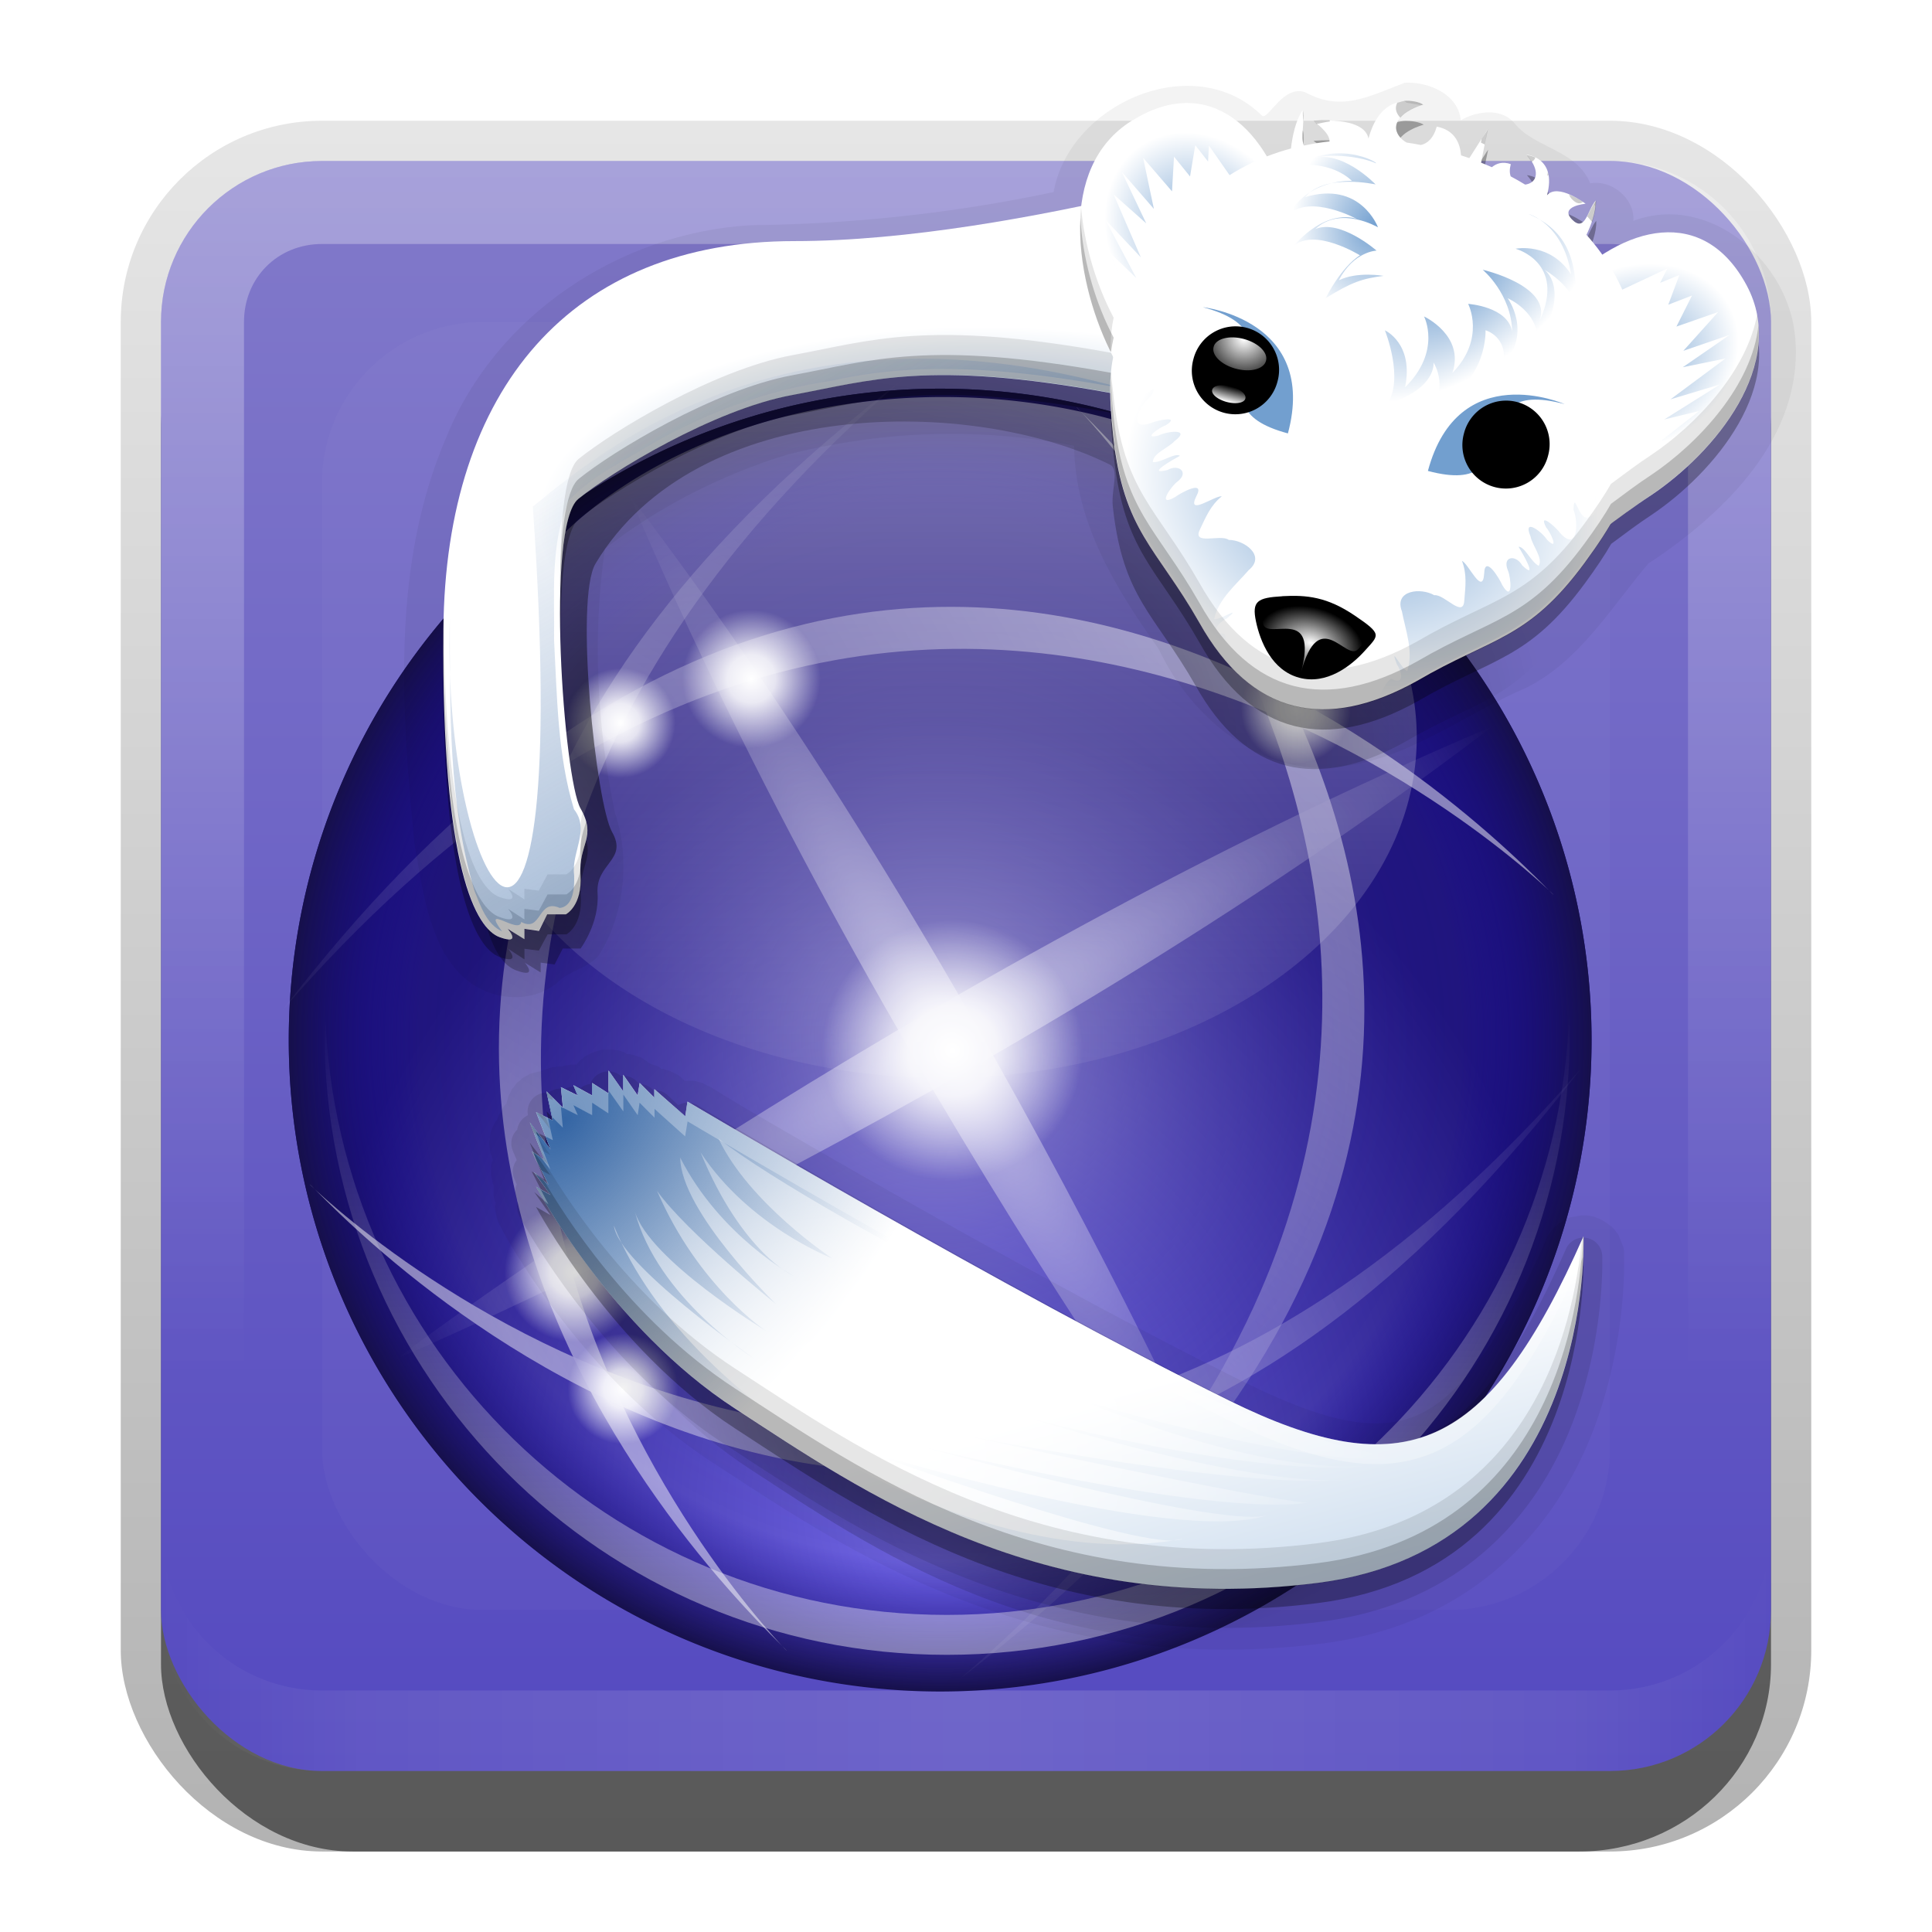 <?xml version="1.0" encoding="UTF-8"?>
<!-- Created with Inkscape (http://www.inkscape.org/) -->
<svg id="svg2" width="24" height="24" version="1.1" xmlns="http://www.w3.org/2000/svg" xmlns:cc="http://creativecommons.org/ns#" xmlns:dc="http://purl.org/dc/elements/1.1/" xmlns:rdf="http://www.w3.org/1999/02/22-rdf-syntax-ns#" xmlns:xlink="http://www.w3.org/1999/xlink">
 <defs id="defs4">
  <linearGradient id="linearGradient3335" x1="11.375" x2="11.375" y1="22" y2="-9.817" gradientUnits="userSpaceOnUse">
   <stop id="stop3330" offset="0"/>
   <stop id="stop3333" stop-opacity="0" offset="1"/>
  </linearGradient>
  <linearGradient id="linearGradient3181" x1="-3.061" x2="-3.061" y1="27.258" y2="7.254" gradientTransform="translate(12.119 -7.258)" gradientUnits="userSpaceOnUse">
   <stop id="stop3702" stop-color="#5449c0" offset="0"/>
   <stop id="stop3704" stop-color="#827aca" offset="1"/>
  </linearGradient>
  <filter id="filter3194" x="-.18" y="-.18" width="1.36" height="1.36" color-interpolation-filters="sRGB">
   <feGaussianBlur id="feGaussianBlur3196" stdDeviation="1.2"/>
  </filter>
  <clipPath id="clipPath2849">
   <rect id="rect2851" x="1" y="1" width="20" height="20" rx="2" ry="2" fill="#fff" fill-rule="evenodd"/>
  </clipPath>
  <linearGradient id="linearGradient12684">
   <stop id="stop12686" stop-color="#fff" offset="0"/>
   <stop id="stop12692" stop-color="#fff" stop-opacity=".845" offset=".35"/>
   <stop id="stop12688" stop-color="#fff" stop-opacity="0" offset="1"/>
  </linearGradient>
  <linearGradient id="linearGradient2762">
   <stop id="stop2764" stop-opacity=".706" offset="0"/>
   <stop id="stop4540" stop-opacity=".353" offset=".4"/>
   <stop id="stop2766" stop-opacity="0" offset="1"/>
  </linearGradient>
  <linearGradient id="linearGradient5537">
   <stop id="stop5539" stop-color="#73a0d0" offset="0"/>
   <stop id="stop5541" stop-color="#fff" offset="1"/>
  </linearGradient>
  <linearGradient id="linearGradient10381">
   <stop id="stop10383" stop-color="#3465a4" offset="0"/>
   <stop id="stop10385" stop-color="#3465a4" stop-opacity="0" offset="1"/>
  </linearGradient>
  <linearGradient id="linearGradient9111">
   <stop id="stop9113" stop-color="#fff" offset="0"/>
   <stop id="stop9115" stop-color="#fff" stop-opacity="0" offset="1"/>
  </linearGradient>
  <radialGradient id="radialGradient5038" cx="156.5" cy="148.5" r="19.5" gradientUnits="userSpaceOnUse" xlink:href="#linearGradient12684"/>
  <radialGradient id="radialGradient4875" cx="142.7" cy="188.13" r="76.514" gradientTransform="matrix(.268 0 0 .172 14.873 33.905)" gradientUnits="userSpaceOnUse" xlink:href="#linearGradient2762"/>
  <linearGradient id="linearGradient4872" x1="508.03" x2="452" y1="546.04" y2="336.95" gradientTransform="matrix(.156 0 0 .156 8.134 7.685)" gradientUnits="userSpaceOnUse" xlink:href="#linearGradient5537"/>
  <radialGradient id="radialGradient4869" cx="129.83" cy="205.85" r="169.41" gradientTransform="matrix(.076 .063 -.105 .127 40.084 18.248)" gradientUnits="userSpaceOnUse" xlink:href="#linearGradient10381"/>
  <radialGradient id="radialGradient4866" cx="235.33" cy="388.71" r="126.07" gradientTransform="matrix(.216 0 0 .19 -8.134 -4.483)" gradientUnits="userSpaceOnUse">
   <stop id="stop3787" stop-color="#fff" offset="0"/>
   <stop id="stop3789" stop-color="#fff" stop-opacity="0" offset="1"/>
  </radialGradient>
  <radialGradient id="radialGradient5179" cx="110.93" cy="222.16" r="183.91" gradientTransform="matrix(1.217 0 0 1 -24.09 0)" gradientUnits="userSpaceOnUse">
   <stop id="stop5175" stop-color="#7469ea" offset="0"/>
   <stop id="stop5177" stop-color="#20157e" offset="1"/>
  </radialGradient>
  <radialGradient id="radialGradient5171" cx="244.72" cy="222.16" r="183.91" gradientUnits="userSpaceOnUse">
   <stop id="stop6350" stop-color="#fff" stop-opacity=".442" offset="0"/>
   <stop id="stop6356" stop-color="#13059a" stop-opacity="0" offset=".8"/>
   <stop id="stop6352" stop-color="#16104b" offset="1"/>
  </radialGradient>
  <linearGradient id="linearGradient5050" x1="98" x2="420" y1="240.92" y2="240.92" gradientTransform="matrix(.543 -.941 .941 .543 -156.67 314.83)" gradientUnits="userSpaceOnUse" xlink:href="#linearGradient9111"/>
  <linearGradient id="linearGradient5052" x1="98" x2="420" y1="240.92" y2="240.92" gradientTransform="matrix(-.941 .543 .543 .941 334.23 -173.07)" gradientUnits="userSpaceOnUse" xlink:href="#linearGradient9111"/>
  <linearGradient id="linearGradient5054" x1="98" x2="420" y1="240.92" y2="240.92" gradientTransform="matrix(.941 -.543 -.543 -.941 150.77 625.27)" gradientUnits="userSpaceOnUse" xlink:href="#linearGradient9111"/>
  <linearGradient id="linearGradient5056" x1="98" x2="420" y1="240.92" y2="240.92" gradientTransform="matrix(-.543 .941 -.941 -.543 641.67 131.38)" gradientUnits="userSpaceOnUse" xlink:href="#linearGradient9111"/>
  <radialGradient id="radialGradient5058" cx="246.35" cy="226.88" r="154.36" gradientTransform="matrix(1 -.577 .124 .215 -28.136 320.38)" gradientUnits="userSpaceOnUse" xlink:href="#linearGradient9111"/>
  <radialGradient id="radialGradient5060" cx="246.35" cy="226.88" r="154.36" gradientTransform="matrix(-.577 -1 .215 -.124 339.85 501.37)" gradientUnits="userSpaceOnUse" xlink:href="#linearGradient9111"/>
  <linearGradient id="linearGradient5189" x1="60.812" x2="485.96" y1="222.16" y2="222.16" gradientUnits="userSpaceOnUse" xlink:href="#linearGradient9111"/>
  <linearGradient id="linearGradient4325" x1="185.18" x2="185.18" y1="178.87" y2="162.24" gradientUnits="userSpaceOnUse" xlink:href="#linearGradient9111"/>
  <radialGradient id="radialGradient4327" cx="185.18" cy="162.24" r="8.312" gradientTransform="matrix(1.766 0 0 3.005 -141.84 -325.26)" gradientUnits="userSpaceOnUse" xlink:href="#linearGradient9111"/>
  <radialGradient id="radialGradient4343" cx="211.68" cy="126.36" r="14.333" gradientTransform="matrix(.071 -.002 .002 .088 1.786 -7.88)" gradientUnits="userSpaceOnUse" xlink:href="#linearGradient5537"/>
  <radialGradient id="radialGradient4347" cx="231.54" cy="137.96" r="22.608" gradientTransform="matrix(.03 .039 -.071 .054 20.964 -12.994)" gradientUnits="userSpaceOnUse" xlink:href="#linearGradient5537"/>
  <radialGradient id="radialGradient4350" cx="221.52" cy="231.32" r="13.714" gradientTransform="matrix(.047 .013 -.008 .031 7.723 -2.064)" gradientUnits="userSpaceOnUse">
   <stop id="stop7359" stop-color="#fff" offset="0"/>
   <stop id="stop7361" stop-color="#fff" stop-opacity="0" offset="1"/>
  </radialGradient>
  <radialGradient id="radialGradient4354" cx="221.8" cy="186.6" r="66.984" gradientTransform="matrix(-.009 .035 -.043 -.012 26.93 .642)" gradientUnits="userSpaceOnUse" xlink:href="#linearGradient5537"/>
  <radialGradient id="radialGradient4370" cx="167.69" cy="141.67" r="21.773" gradientTransform="matrix(-.047 -.027 -.039 .047 33.676 2.323)" gradientUnits="userSpaceOnUse" xlink:href="#linearGradient5537"/>
  <radialGradient id="radialGradient4373" cx="167.69" cy="141.67" r="21.773" gradientTransform="matrix(.055 -1.756e-8 .01 .06 4.299 -5.549)" gradientUnits="userSpaceOnUse" xlink:href="#linearGradient5537"/>
  <linearGradient id="linearGradient4376" x1="339.83" x2="183.82" y1="306.92" y2="36.701" gradientTransform="matrix(.039 0 0 .039 1.998 2.789)" gradientUnits="userSpaceOnUse" xlink:href="#linearGradient10381"/>
  <radialGradient id="radialGradient4381" cx="262.1" cy="89.625" r="142.27" gradientTransform="matrix(.039 0 0 .017 1.998 4.954)" gradientUnits="userSpaceOnUse" xlink:href="#linearGradient5537"/>
  <radialGradient id="radialGradient4384" cx="104.98" cy="98.51" r="94.905" gradientTransform="matrix(.1 0 0 .065 -.741 2.797)" gradientUnits="userSpaceOnUse" xlink:href="#linearGradient2762"/>
  <linearGradient id="linearGradient4440" x1="53" x2="53" y1="79" y2="47" gradientTransform="matrix(.248 0 0 .248 -.192 -1.12)" gradientUnits="userSpaceOnUse" xlink:href="#linearGradient9111"/>
  <linearGradient id="linearGradient3845" x1="11" x2="21" y1="19.5" y2="19.5" gradientTransform="translate(1,-1)" gradientUnits="userSpaceOnUse" spreadMethod="reflect">
   <stop id="stop3833" stop-color="#fff" offset="0"/>
   <stop id="stop3821" stop-color="#fff" stop-opacity=".498" offset=".75"/>
   <stop id="stop3835" stop-color="#fff" stop-opacity="0" offset="1"/>
  </linearGradient>
  <linearGradient id="linearGradient3915" x1="10" x2="10" y1="1" y2="16" gradientTransform="translate(1,-1)" gradientUnits="userSpaceOnUse">
   <stop id="stop3825" stop-color="#fff" offset="0"/>
   <stop id="stop3829" stop-color="#fff" stop-opacity="0" offset="1"/>
  </linearGradient>
 </defs>
 <g id="layer1" transform="translate(0,2)">
  <g id="g3337" transform="translate(1,-1)">
   <rect id="rect3371" x=".5" y=".5" width="21" height="21.5" rx="2.5" ry="2.5" fill="url(#linearGradient3335)" opacity=".3"/>
   <rect id="rect2553" x="1" y="2" width="20" height="20" rx="2.381" ry="2.326" opacity=".5"/>
  </g>
  <rect id="rect3173" x="2" width="20" height="20" rx="2" ry="2" fill="url(#linearGradient3181)" fill-rule="evenodd"/>
  <path id="rect3050" d="m4 0c-1.108 0-2 0.892-2 2v16c0 1.108 0.892 2 2 2h16c1.108 0 2-0.892 2-2v-16c0-1.108-0.892-2-2-2h-16zm0 1.031h16c0.55 0 0.969 0.419 0.969 0.969v16c0 0.55-0.419 0.969-0.969 0.969h-16c-0.55 0-0.969-0.419-0.969-0.969v-16c0-0.55 0.419-0.969 0.969-0.969z" fill="url(#linearGradient3915)" fill-rule="evenodd" opacity=".3"/>
  <path id="path3235" d="m4 20c-1.108 0-2-0.892-2-2v-1c0 1.108 0.892 2 2 2h16c1.108 0 2-0.892 2-2v1c0 1.108-0.892 2-2 2h-16z" fill="url(#linearGradient3845)" fill-rule="evenodd" opacity=".15"/>
 </g>
 <g id="layer2" transform="translate(0,2)">
  <rect id="rect2410" transform="translate(1,-1)" x="3" y="3" width="16" height="16" rx="2" ry="2" clip-path="url(#clipPath2849)" fill="#fff" filter="url(#filter3194)" opacity=".15"/>
 </g>
 <g id="layer3" transform="translate(0,2)">
  <path id="path1872" transform="matrix(0 -.044 .044 0 1.904 21.688)" d="m428.63 222.16a183.91 183.91 0 1 1-367.82 0 183.91 183.91 0 1 1 367.82 0z" fill="url(#radialGradient5179)"/>
  <path id="path5461" transform="matrix(0 -.044 .044 0 1.904 21.688)" d="m428.63 222.16a183.91 183.91 0 1 1-367.82 0 183.91 183.91 0 1 1 367.82 0z" fill="url(#radialGradient5171)"/>
  <g id="g11789" transform="matrix(.044 0 0 .044 .903 .965)" fill-rule="evenodd" opacity=".5">
   <path id="path8152" d="m201.58 398.67s-175.99-177.97 32.579-358.78c-235.8 180.15-32.036 357.84-32.579 358.78z" fill="url(#linearGradient5050)"/>
   <path id="path9971" d="m418.06 185.19s-177.97-175.99-358.78 32.58c180.15-235.8 357.84-32.036 358.78-32.58z" fill="url(#linearGradient5052)"/>
   <path id="path9981" d="m66.938 267.02s177.97 175.99 358.78-32.58c-180.15 235.8-357.84 32.036-358.78 32.58z" fill="url(#linearGradient5054)"/>
   <path id="path9983" d="m283.42 47.542s175.99 177.97-32.579 358.78c235.8-180.15 32.036-357.84 32.579-358.78z" fill="url(#linearGradient5056)"/>
   <path id="path9993" d="m92 316s170.42-72.468 308.71-178.23c-161.71 68.234-309.71 178.23-308.71 178.23z" fill="url(#radialGradient5058)"/>
   <path id="path10888" d="m335.47 381.24s-72.468-170.42-178.23-308.71c68.234 161.71 178.23 309.71 178.23 308.71z" fill="url(#radialGradient5060)"/>
  </g>
  <path id="path12694" transform="matrix(.083 0 0 .083 -1.158 -1.275)" d="m176 148.5a19.5 19.5 0 1 1-39 0 19.5 19.5 0 1 1 39 0z" fill="url(#radialGradient5038)"/>
  <path id="path5181" transform="matrix(0 .023 .032 0 4.605 1.533)" d="m428.63 222.16a183.91 183.91 0 1 1-367.82 0 183.91 183.91 0 1 1 367.82 0z" fill="url(#linearGradient5189)" opacity=".4"/>
  <path id="path5191" d="m4.039 10.578c-0.003 0.083-0.008 0.165-0.008 0.248 0 4.271 3.46 7.731 7.731 7.731 4.271 0 7.739-3.46 7.739-7.731 0-0.084-0.005-0.165-0.008-0.248-0.132 4.156-3.544 7.483-7.731 7.483-4.188 0-7.591-3.327-7.723-7.483z" fill="url(#linearGradient4440)" opacity=".4"/>
 </g>
 <g id="layer4">
  <g id="g5367" transform="matrix(.248 0 0 .248 -.022 .88)">
   <path id="path12734" transform="matrix(.179 0 0 .179 30.496 40.2)" d="m176 148.5a19.5 19.5 0 1 1-39 0 19.5 19.5 0 1 1 39 0z" fill="url(#radialGradient5038)"/>
   <path id="path12738" transform="matrix(.179 0 0 .179 .832 33.589)" d="m176 148.5a19.5 19.5 0 1 1-39 0 19.5 19.5 0 1 1 39 0z" fill="url(#radialGradient5038)"/>
   <path id="path12742" transform="matrix(.142 0 0 .142 41.951 44.214)" d="m176 148.5a19.5 19.5 0 1 1-39 0 19.5 19.5 0 1 1 39 0z" fill="url(#radialGradient5038)"/>
   <path id="path12750" transform="matrix(.142 0 0 .142 9.07 44.929)" d="m176 148.5a19.5 19.5 0 1 1-39 0 19.5 19.5 0 1 1 39 0z" fill="url(#radialGradient5038)"/>
   <path id="path12758" transform="matrix(.087 0 0 .087 11.242 49.699)" d="m176 148.5a19.5 19.5 0 1 1-39 0 19.5 19.5 0 1 1 39 0z" fill="url(#radialGradient5038)"/>
   <path id="path12746" transform="matrix(.087 0 0 .087 46.445 57.919)" d="m176 148.5a19.5 19.5 0 1 1-39 0 19.5 19.5 0 1 1 39 0z" fill="url(#radialGradient5038)"/>
   <path id="path5220" d="m30.281 49.031c-0.035 0.005-0.128 0.032-0.125 0.031 0.003-6.56e-4 -0.128 0.032-0.125 0.031 0.003-8.92e-4 -0.128 0.032-0.125 0.031 0.003-0.001-0.159 0.064-0.156 0.062 0.003-0.001-0.128 0.064-0.125 0.062 0.003-0.002-0.128 0.064-0.125 0.062 3e-3 -0.002-0.128 0.064-0.125 0.062 0.003-2e-3 -0.096 0.096-0.094 0.094 0.003-0.002-0.128 0.096-0.125 0.094 0.003-0.002-0.096 0.096-0.094 0.094 0.002-0.003-0.096 0.128-0.094 0.125-0.031-0.002-0.096-5.3e-5 -0.094 0 0.003 7.1e-5 -0.096 7.1e-5 -0.094 0 0.003-7.1e-5 -0.128 2.14e-4 -0.125 0 0.003-2.14e-4 -0.096 0.032-0.094 0.031 0.003-3.55e-4 -0.096 4.96e-4 -0.094 0 0.003-4.96e-4 -0.128 0.032-0.125 0.031 0.003-6.35e-4 -0.096 0.032-0.094 0.031-0.011-6.97e-4 -0.032-2.6e-5 -0.031 0 0.003 1.04e-4 -0.097 4.7e-5 -0.094 0 0.003-4.7e-5 -0.128 1.97e-4 -0.125 0 0.003-1.97e-4 -0.096 0.032-0.094 0.031 0.003-3.46e-4 -0.128 4.95e-4 -0.125 0 0.003-4.95e-4 -0.096 0.032-0.094 0.031 0.003-6.42e-4 -0.128 0.032-0.125 0.031 0.003-7.87e-4 -0.096 0.032-0.094 0.031 0.003-9.3e-4 -0.128 0.032-0.125 0.031 0.003-0.001-0.096 0.064-0.094 0.062-0.03 3e-3 -0.064 1.88e-4 -0.062 0 0.001-1.5e-4 -0.008 0.028-0.031 0.031-0.035 0.005-0.064 3.27e-4 -0.062 0 0.003-5.45e-4 -0.128 0.032-0.125 0.031 0.003-7.12e-4 -0.128 0.032-0.125 0.031 0.003-8.78e-4 -0.097 0.032-0.094 0.031 0.003-1e-3 -0.128 0.032-0.125 0.031 0.003-0.001-0.096 0.064-0.094 0.062 0.003-0.001-0.128 0.064-0.125 0.062 0.003-0.002-0.096 0.064-0.094 0.062 0.002-0.002-0.096 0.064-0.094 0.062 0.002-0.002-0.096 0.096-0.094 0.094 0.002-0.002-0.096 0.065-0.094 0.062 0.002-2e-3 -0.096 0.096-0.094 0.094 2e-3 -0.002-0.064 0.096-0.062 0.094 0.002-0.002-0.064 0.096-0.062 0.094 0.002-0.002-0.095 0.096-0.094 0.094 0.002-0.003-0.033 0.096-0.031 0.094 0.001-0.003-0.064 0.128-0.062 0.125 0.001-0.003-0.064 0.096-0.062 0.094 0.001-0.003-0.032 0.128-0.031 0.125 9.61e-4 -0.003-0.032 0.097-0.031 0.094 7.97e-4 -0.003-0.032 0.128-0.031 0.125 2.97e-4 -0.001 0.005 0.034 0 0.062-6.68e-4 0.004-0.031-0.004-0.031 0-0.023 0.025-0.064 0.064-0.062 0.062 2e-3 -0.002-0.064 0.096-0.062 0.094 0.002-0.002-0.064 0.127-0.062 0.125 0.002-0.003-0.064 0.096-0.062 0.094 0.002-0.003-0.064 0.096-0.062 0.094 0.001-0.003-0.064 0.128-0.062 0.125 0.001-0.003-0.032 0.097-0.031 0.094 0.001-0.003-0.063 0.128-0.062 0.125 0.002-3e-3 -0.096 0.128-0.094 0.125 0.002-0.003-0.064 0.128-0.062 0.125 0.002-0.003-0.064 0.128-0.062 0.125 0.001-0.003-0.064 0.16-0.062 0.156 0.001-0.003-0.032 0.129-0.031 0.125 8.76e-4 -0.004-0.032 0.16-0.031 0.156 6.23e-4 -0.004-3.66e-4 0.16 0 0.156 3.66e-4 -0.004-0.031 0.129-0.031 0.125 1.07e-4 -0.004 1.52e-4 0.16 0 0.156-1.52e-4 -0.004 0.032 0.16 0.031 0.156-4.11e-4 -0.004 6.67e-4 0.129 0 0.125-6.67e-4 -0.004 0.032 0.16 0.031 0.156-9.2e-4 -0.004 0.064 0.128 0.062 0.125a1.1 1.1 0 0 0 0 0.062l0.062 0.125c-0.01 0.035-0.063 0.096-0.062 0.094 8.1e-4 -0.003-0.032 0.16-0.031 0.156 5.7e-4 -0.004-3.28e-4 0.128 0 0.125 3.28e-4 -0.004-8.3e-5 0.16 0 0.156 8.3e-5 -0.004 1.61e-4 0.129 0 0.125-1.61e-4 -0.004 4.05e-4 0.16 0 0.156-4.05e-4 -0.004 0.032 0.128 0.031 0.125-6.47e-4 -0.003 0.032 0.16 0.031 0.156-8.86e-4 -0.003 0.032 0.128 0.031 0.125-2.7e-4 -8.03e-4 0.027 0.019 0.031 0.031 0.006 0.017-0.009 0.04 0 0.062-0.004 0.03-1.44e-4 0.064 0 0.062 2.88e-4 -0.003-1.21e-4 0.128 0 0.125 1.21e-4 -0.003 4.7e-5 0.128 0 0.125-4.7e-5 -0.003 2.15e-4 0.097 0 0.094s3.82e-4 0.128 0 0.125c-3.82e-4 -0.003 0.032 0.128 0.031 0.125-5.48e-4 -0.003 0.032 0.128 0.031 0.125-2.85e-4 -0.001 0.025 0.009 0.031 0.031 0.009 0.034 5.24e-4 0.064 0 0.062-0.004 0.06-0.031 0.128-0.031 0.125 5.3e-5 -0.005 0.032 0.224 0.031 0.219-4.25e-4 -0.005 0.032 0.192 0.031 0.188-8.99e-4 -0.005 0.033 0.192 0.031 0.188-0.001-0.005 0.064 0.192 0.062 0.188-0.002-0.005 0.096 0.192 0.094 0.188 0 0 3.831 7.439 10.656 11.875 6.157 4.002 15.907 10.922 30.562 9.062 7.722-0.98 11.766-6.042 13.531-10.625 1.759-4.568 1.562-8.844 1.562-8.844a1.1 1.1 0 0 0 0-0.031c2.05e-4 0.004-5.54e-4 -0.16 0-0.156 5.54e-4 0.004-0.032-0.192-0.031-0.188 8.99e-4 0.004-0.064-0.16-0.062-0.156 0.001 4e-3 -0.064-0.16-0.062-0.156 0.002 0.004-0.064-0.16-0.062-0.156 0.002 0.004-0.065-0.16-0.062-0.156 0.002 0.004-0.096-0.128-0.094-0.125 0.003 0.003-0.128-0.159-0.125-0.156 0.003 0.003-0.128-0.128-0.125-0.125 3e-3 0.003-0.128-0.096-0.125-0.094 0.003 0.003-0.128-0.096-0.125-0.094 0.004 0.002-0.16-0.096-0.156-0.094 0.004 0.002-0.16-0.096-0.156-0.094 0.004 0.002-0.16-0.064-0.156-0.062 0.004 0.002-0.16-0.064-0.156-0.062 4e-3 0.001-0.16-0.032-0.156-0.031 0.004 7.82e-4 -0.192-0.032-0.188-0.031 0.004 4.36e-4 -0.16-8.7e-5 -0.156 0 0.004 8.7e-5 -0.16 2.63e-4 -0.156 0 0.004-2.63e-4 -0.192 0.032-0.188 0.031 0.004-6.11e-4 -0.16 0.032-0.156 0.031 0.004-9.55e-4 -0.191 0.033-0.188 0.031 4e-3 -0.001-0.16 0.064-0.156 0.062 0.004-0.002-0.16 0.064-0.156 0.062 0.004-0.002-0.129 0.096-0.125 0.094 0.004-0.002-0.16 0.096-0.156 0.094 0.003-0.003-0.128 0.128-0.125 0.125 0.003-0.003-0.128 0.097-0.125 0.094 0.003-0.003-0.128 0.16-0.125 0.156 0.003-0.003-0.096 0.128-0.094 0.125 0.002-0.004-0.096 0.16-0.094 0.156 2e-3 -0.004-0.064 0.16-0.062 0.156-2.314 5.233-4.443 7.874-6.375 8.75-1.95 0.884-4.437 0.501-8.625-1.562-5.476-2.699-12.25-6.421-17.625-9.469-2.683-1.521-5.01-2.867-6.688-3.844-1.662-0.968-2.594-1.562-2.594-1.562a1.1 1.1 0 0 0-0.031 0c0.003 0.002-0.128-0.064-0.125-0.062 3e-3 0.002-0.128-0.064-0.125-0.062 0.003 0.001-0.128-0.064-0.125-0.062 0.003 0.001-0.128-0.032-0.125-0.031 0.003 8.92e-4 -0.128-0.032-0.125-0.031 0.003 6.73e-4 -0.16-0.032-0.156-0.031 0.003 4.5e-4 -0.128-2.26e-4 -0.125 0 0.003 2.26e-4 -0.128 0-0.125 0 0.003 0-0.16 2.26e-4 -0.156 0h-0.031l-0.125-0.125a1.1 1.1 0 0 0-0.031-0.031c0.004 0.003-0.16-0.128-0.156-0.125 4e-3 0.003-0.192-0.096-0.188-0.094 0.004 0.002-0.192-0.096-0.188-0.094 0.004 0.002-0.192-0.064-0.188-0.062 0.005 0.002-0.192-0.064-0.188-0.062 0.002 3.33e-4 -0.034 0.005-0.062 0-0.014-0.002-0.015 0.003-0.031 0-0.031-0.018-0.16-0.127-0.156-0.125 0.004 0.002-0.192-0.064-0.188-0.062 0.005 0.002-0.192-0.064-0.188-0.062 0.002 5.03e-4 -0.03-0.023-0.062-0.031 0.003 0.002-0.128-0.096-0.125-0.094 0.003 2e-3 -0.097-0.064-0.094-0.062 0.003 0.002-0.128-0.095-0.125-0.094 0.003 0.002-0.128-0.064-0.125-0.062 0.003 0.001-0.128-0.032-0.125-0.031 0.003 0.001-0.16-0.063-0.156-0.062 0.003 9.7e-4 -0.128-0.032-0.125-0.031 0.003 7.39e-4 -0.16-0.032-0.156-0.031 0.002 2.52e-4 -0.027 4e-3 -0.062 0 0.001 7.62e-4 -0.034 0.014-0.062 0-0.019-0.01-0.032-0.032-0.031-0.031 0.002 0.001-0.096-0.064-0.094-0.062 0.003 1e-3 -0.096-0.032-0.094-0.031 0.003 8.82e-4 -0.096-0.032-0.094-0.031 0.003 7.47e-4 -0.128-0.032-0.125-0.031 0.003 6.11e-4 -0.096-4.72e-4 -0.094 0 0.003 4.72e-4 -0.128-0.032-0.125-0.031 0.003 3.32e-4 -0.096-1.91e-4 -0.094 0 0.003 1.91e-4 -0.128-5e-5 -0.125 0 0.003 5e-5 -0.096 9.2e-5 -0.094 0 0.003-9.2e-5 -0.096 2.33e-4 -0.094 0 2e-3 -1.75e-4 -0.063-0.004-0.094 0-0.01 0.001-0.032 9.3e-5 -0.031 0z" fill-rule="evenodd" opacity=".05"/>
   <path id="path5215" d="m30.438 50.125a0.949 0.949 0 0 0-0.781 0.625 0.949 0.949 0 0 0-0.469 0.188 0.949 0.949 0 0 0-0.031 0 0.949 0.949 0 0 0-0.781 0.062 0.949 0.949 0 0 0-0.031 0 0.949 0.949 0 0 0-0.781 0.188 0.949 0.949 0 0 0-1.031 1.125 0.949 0.949 0 0 0-0.531 0.688 0.949 0.949 0 0 0 0 0.031 0.949 0.949 0 0 0-0.25 1l0.219 0.531a0.949 0.949 0 0 0-0.094 1l0.094 0.219a0.949 0.949 0 0 0 0.062 0.844 0.949 0.949 0 0 0 0.062 0.719s3.772 7.206 10.281 11.438c6.198 4.029 15.584 10.715 29.844 8.906 7.309-0.927 10.958-5.608 12.625-9.938s1.5-8.406 1.5-8.406a0.949 0.949 0 0 0-1.812-0.344c-2.356 5.326-4.527 8.234-6.906 9.312s-5.293 0.557-9.594-1.562c-5.514-2.717-12.272-6.448-17.656-9.5-2.69-1.525-5.042-2.899-6.719-3.875-1.671-0.973-2.625-1.562-2.625-1.562a0.949 0.949 0 0 0-0.969 0l-0.562-0.531a0.949 0.949 0 0 0-0.688-0.219l-0.031-0.031a0.949 0.949 0 0 0-0.688-0.281 0.949 0.949 0 0 0-0.906-0.406 0.949 0.949 0 0 0-0.75-0.219z" fill-rule="evenodd" opacity=".1"/>
   <path id="path5204" d="m30.562 51.062v1.156l-0.812-0.531v0.625l-0.938-0.5 0.219 0.5-0.844-0.406 0.094 1.031-0.812-0.812 0.312 1.438-0.844-0.406 0.719 1.875-1.031-1.344 0.719 1.844-0.625-0.406 0.844 1.656-0.719-0.625 0.812 1.156-0.719-0.406s3.735 7.042 9.969 11.094c6.234 4.052 15.265 10.516 29.188 8.75 13.922-1.766 13.312-17.375 13.312-17.375-4.779 10.805-8.982 12.555-17.781 8.219-5.548-2.734-12.326-6.474-17.719-9.531-2.696-1.528-5.043-2.9-6.719-3.875s-2.656-1.562-2.656-1.562l-0.125 0.75-1.531-1.375v0.438l-0.75-0.75-0.094 0.625-0.719-1.031v0.844l-0.75-1.062z" fill-rule="evenodd" opacity=".3"/>
   <path id="path15159" d="m78.476 61.716s0.599 14.986-12.788 16.685c-13.388 1.698-22.08-4.496-28.074-8.392-5.994-3.896-9.591-10.69-9.591-10.69l0.699 0.4-0.799-1.099 0.699 0.599-0.799-1.599 0.599 0.4-0.699-1.798 0.999 1.299-0.699-1.798 0.799 0.4-0.3-1.399 0.799 0.799-0.1-0.999 0.799 0.4-0.2-0.5 0.899 0.5v-0.599l0.799 0.5v-1.099l0.699 0.999v-0.799l0.699 0.999 0.1-0.599 0.699 0.699v-0.4l1.499 1.299 0.1-0.699s15.407 9.129 26.076 14.387c8.462 4.17 12.488 2.498 17.084-7.893z" fill="url(#radialGradient4875)" fill-rule="evenodd"/>
   <path id="path11276" d="m79.407 58.386s0.623 15.584-13.299 17.351c-13.922 1.766-22.961-4.675-29.195-8.727-6.234-4.052-9.974-11.117-9.974-11.117l0.727 0.416-0.831-1.143 0.727 0.623-0.831-1.662 0.623 0.416-0.727-1.87 1.039 1.351-0.727-1.87 0.831 0.416-0.312-1.454 0.831 0.831-0.104-1.039 0.831 0.416-0.208-0.519 0.935 0.519v-0.623l0.831 0.519v-1.143l0.727 1.039v-0.831l0.727 1.039 0.104-0.623 0.727 0.727v-0.416l1.558 1.351 0.104-0.727s16.022 9.494 27.117 14.961c8.8 4.336 12.987 2.597 17.766-8.208z" fill="url(#linearGradient4872)" fill-rule="evenodd"/>
   <path id="path13066" d="m79.407 58.386s0.623 15.584-13.299 17.351c-13.922 1.766-22.961-4.675-29.195-8.727-6.234-4.052-9.974-11.117-9.974-11.117l0.727 0.416-0.831-1.143 0.727 0.623-0.831-1.662 0.623 0.416-0.727-1.87 1.039 1.351-0.727-1.87 0.831 0.416-0.312-1.454 0.831 0.831-0.104-1.039 0.831 0.416-0.208-0.519 0.935 0.519v-0.623l0.831 0.519v-1.143l0.727 1.039v-0.831l0.727 1.039 0.104-0.623 0.727 0.727v-0.416l1.558 1.351 0.104-0.727s16.022 9.494 27.117 14.961c8.8 4.336 12.987 2.597 17.766-8.208z" fill="url(#radialGradient4869)" fill-rule="evenodd"/>
   <path id="path13072" d="m30.838 57.839c0.177 1.895 7.003 6.651 7.003 6.651s-4.818-3.022-5.96-7.373c0.716 2.459 6.584 6.004 6.584 6.004s-3.378-2.193-5.465-7.019c1.495 2.093 5.958 5.669 5.958 5.669s-4.778-4.627-4.797-7.335c1.99 3.932 5.682 5.929 5.682 5.929s-2.571-1.112-4.664-6.193c2.431 3.712 6.588 5.307 6.588 5.307s-4.153-2.745-5.691-6c4.952 3.905 26.729 15.285 34.159 15.98-4.152 0.68-15.87-2.832-15.87-2.832s9.101 3.9 14.63 3.197c-5.478 0.824-17.37-2.347-17.37-2.347s11.928 3.768 16.468 3.021c-4.652 0.81-19.831-2.171-19.831-2.171s14.746 3.201 17.327 3.4c-5.254 0.699-19.7-2.912-19.7-2.912s15.148 4.196 17.647 3.545c-4.644 1.515-20.177-3.248-20.177-3.248s14.259 5.238 15.993 4.417c-9.82 1.909-24.781-6.331-28.515-15.689z" fill="url(#radialGradient4866)" fill-rule="evenodd"/>
   <path id="path5241" d="m26.938 52.156 0.062 0.156 0.344 0.219-0.094-0.219-0.312-0.156zm-0.312 0.531 0.531 1.344 0.5 0.281-0.812-1.156 0.438 0.375-0.656-0.844zm0.094 1.438 0.844 1.656-0.719-0.625 0.812 1.156-0.719-0.406s3.735 7.042 9.969 11.094c6.234 4.052 15.265 10.516 29.188 8.75 13.922-1.766 13.312-17.375 13.312-17.375-0.034 0.076-0.06 0.144-0.094 0.219-0.41 4.348-2.532 13.8-13.219 15.156-13.922 1.766-22.954-4.698-29.188-8.75-5.439-3.535-8.812-9.076-9.625-10.5l-0.562-0.375z" fill-rule="evenodd" opacity=".1"/>
   <path id="path5231" d="m27.469 51.125 0.062 0.312 0.25 0.125-0.031-0.156-0.281-0.281zm-0.469 1.062 0.656 0.844-0.25-0.656-0.406-0.188zm-0.375 0.5 0.188 0.5 0.375 0.25-0.562-0.75zm0.406 1.094 0.312 0.75-0.281-0.188 0.5 0.438-0.531-1zm-0.312 0.344 0.469 0.938 0.469 0.25-0.75-1.062-0.188-0.125zm0.125 1.031 0.812 1.156-0.719-0.406s3.735 7.042 9.969 11.094c6.234 4.052 15.265 10.516 29.188 8.75 13.922-1.766 13.312-17.375 13.312-17.375-0.01 0.022-0.021 0.04-0.031 0.062-0.138 3.437-1.466 14.814-13.281 16.312-13.922 1.766-22.954-4.698-29.188-8.75-5.309-3.451-8.642-8.815-9.562-10.406l-0.5-0.438z" fill-rule="evenodd" opacity=".2"/>
   <path id="path5236" d="m30.562 50.062v1l0.75 1.062v-0.844l0.719 1.031 0.094-0.625 0.75 0.75v-0.438l1.531 1.375 0.125-0.75s15.999 9.501 27.094 14.969c8.781 4.327 12.983 2.589 17.75-8.156 0.025-0.613 0.031-1.062 0.031-1.062-4.779 10.805-8.982 12.555-17.781 8.219-11.095-5.467-27.094-14.969-27.094-14.969l-0.125 0.75-1.531-1.375v0.438l-0.75-0.75-0.094 0.625-0.719-1.031v0.844l-0.75-1.062zm-0.812 0.625v0.625l-0.938-0.5 0.219 0.5-0.844-0.406 0.094 1.031 0.75 0.375-0.219-0.5 0.938 0.5v-0.625l0.812 0.531v-1l-0.812-0.531zm-1.469 1.25-0.812-0.812 0.281 1.281 0.531 0.531-0.094-1.031 0.094 0.031zm-1.344 0.219 0.469 1.219 0.375 0.188-0.25-1.125-0.594-0.281zm-0.312 0.531 0.719 1.844-0.156-0.094 0.469 0.594-0.719-1.875 0.062 0.031-0.375-0.5zm0.094 1.438 0.312 0.656-0.219-0.594-0.094-0.062zm0.125 1.031 0.062 0.094 0.156 0.094-0.219-0.188zm0.094 0.75s0.246 0.41 0.406 0.688l0.219 0.188-0.375-0.719-0.25-0.156z" fill="#fff" fill-rule="evenodd" opacity=".3"/>
  </g>
  <path id="path12714" transform="matrix(.022 0 0 .022 14.4 6.478)" d="m176 148.5a19.5 19.5 0 1 1-39 0 19.5 19.5 0 1 1 39 0z" fill="url(#radialGradient5038)"/>
  <path id="path12726" transform="matrix(.044 0 0 .044 2.448 1.899)" d="m176 148.5a19.5 19.5 0 1 1-39 0 19.5 19.5 0 1 1 39 0z" fill="url(#radialGradient5038)"/>
  <path id="path12730" transform="matrix(.044 0 0 .044 9.639 3.675)" d="m176 148.5a19.5 19.5 0 1 1-39 0 19.5 19.5 0 1 1 39 0z" fill="url(#radialGradient5038)"/>
  <path id="path12754" transform="matrix(.035 0 0 .035 2.231 3.784)" d="m176 148.5a19.5 19.5 0 1 1-39 0 19.5 19.5 0 1 1 39 0z" fill="url(#radialGradient5038)"/>
  <path id="path12762" transform="matrix(.022 0 0 .022 5.389 4.214)" d="m176 148.5a19.5 19.5 0 1 1-39 0 19.5 19.5 0 1 1 39 0z" fill="url(#radialGradient5038)"/>
  <path id="path12698" transform="matrix(.035 0 0 .035 10.62 3.607)" d="m176 148.5a19.5 19.5 0 1 1-39 0 19.5 19.5 0 1 1 39 0z" fill="url(#radialGradient5038)"/>
  <path id="path5267" d="m17.451 1.028c-0.46 0.174-0.787 0.364-1.242 0.116-0.269-0.085-0.44 0.324-0.527 0.298-0.84-0.839-2.396-0.162-2.594 0.944-1.239 0.263-2.501 0.398-3.767 0.412-1.622 0.096-3.165 1.115-3.779 2.639-0.681 1.586-0.557 3.365-0.394 5.042 0.125 0.689 0.223 1.682 1.037 1.884 0.259 0.055 0.517 0.016 0.724-0.142 0.151-0.165 0.361-0.173 0.523-0.345 0.33-0.502 0.398-1.218 0.206-1.782-0.222-1.067-0.28-2.193-0.124-3.276 0.657-0.517 1.45-0.92 2.26-1.169 1.166-0.299 2.386-0.344 3.569-0.112 0.009 0.95 0.516 1.773 1.049 2.522 0.417 0.887 1.339 1.648 2.37 1.45 0.806-0.13 1.464-0.652 2.201-0.967 0.666-0.335 1.053-1 1.512-1.54 0.948-0.625 1.931-1.573 1.826-2.807-0.075-0.939-1.063-1.806-2.011-1.451 0.021-0.275-0.267-0.516-0.536-0.466-0.165-0.416-0.694-0.44-0.939-0.745-0.173-0.208-0.491-0.144-0.668-0.039-0.036-0.329-0.402-0.481-0.699-0.466z" fill-rule="evenodd" opacity=".05"/>
  <path id="path5259" d="m17.466 1.501c-0.16 0.005-0.366 0.094-0.466 0.466-0.058-0.286-0.683-0.217-0.683-0.217s0.207 0.146 0.202 0.256c-0.107 0.012-0.214 0.032-0.318 0.054-0.045-0.101 0.013-0.303-0.016-0.442-0.089 0.134-0.129 0.327-0.147 0.481-0.102 0.027-0.198 0.063-0.295 0.101-0.365-0.622-0.964-0.897-1.684-0.45-0.391 0.242-0.575 0.626-0.629 1.056-1.142 0.238-2.433 0.442-3.563 0.442-2.766 0-4.337 1.827-4.362 4.82-0.026 2.994 0.415 3.716 0.699 3.819 0.284 0.103 0.109-0.101 0.109-0.101l0.202 0.132v-0.132l0.179 0.023 0.109-0.202h0.233s0.204-0.102 0.179-0.489c-0.026-0.387 0.206-0.469 0-0.831-0.206-0.361-0.436-3.507-0.023-3.842 0.413-0.335 1.674-1.108 2.655-1.288 0.981-0.181 1.68-0.444 3.951-0.031 0.001 0.152 0.014 0.328 0.039 0.551 0.13 1.182 0.53 1.369 1.063 2.305 0.649 1.159 1.581 1.359 2.709 0.73 0.93-0.544 1.376-0.509 2.08-1.467 0.144-0.197 0.247-0.351 0.326-0.489 0.169-0.125 0.337-0.253 0.497-0.357 0.784-0.526 1.712-1.631 1.188-2.608-0.424-0.79-1.134-0.806-1.793-0.38-0.06-0.085-0.124-0.163-0.194-0.241 0.05-0.104 0.123-0.282 0.116-0.427-0.101 0.118-0.132 0.398-0.295 0.233-0.163-0.165 0.163-0.194 0.163-0.194s-0.339-0.258-0.473-0.101c0.127-0.474-0.256-0.505-0.256-0.505s0.159 0.165 0.101 0.295c-0.019 0.043-0.063 0.064-0.116 0.07-0.058-0.035-0.118-0.069-0.179-0.101-0.014-0.039-0.017-0.084 0-0.147-0.101-0.036-0.184-0.009-0.241 0.039-0.044-0.02-0.087-0.044-0.132-0.062l0.085-0.411-0.233 0.357c-0.034-0.012-0.066-0.02-0.101-0.031-0.011-0.145-0.075-0.314-0.303-0.357-0.039 0.144-0.112 0.207-0.194 0.225-0.059-0.011-0.119-0.022-0.179-0.031-0.08-0.044-0.139-0.118-0.132-0.194 0.019-0.197 0.342-0.279 0.342-0.279s-0.027-0.019-0.078-0.031c-0.038-0.009-0.086-0.017-0.14-0.016z" fill-rule="evenodd" opacity=".3"/>
  <path id="path15157" d="m17.319 2.288c-0.154 0.005-0.351 0.089-0.447 0.447-0.056-0.275-0.658-0.208-0.658-0.208s0.198 0.136 0.193 0.241c-2.4e-5 5.067e-4 3.2e-5 0.002 0 0.003-0.103 0.012-0.204 0.027-0.305 0.048-0.044-0.097 0.012-0.29-0.015-0.424-0.085 0.129-0.122 0.312-0.14 0.46-0.098 0.026-0.196 0.057-0.29 0.094-0.352-0.592-0.921-0.856-1.61-0.429-0.377 0.233-0.553 0.607-0.604 1.021-1.098 0.228-2.343 0.419-3.429 0.419-2.66 0-4.168 1.764-4.193 4.642-0.025 2.879 0.325 3.356 0.598 3.455 0.273 0.099 0.099-0.099 0.099-0.099l0.198 0.122v-0.122l0.173 0.023 0.102-0.198h0.221c-2e-7 0 0.236-0.315 0.211-0.687-0.025-0.372 0.379-0.411 0.181-0.759-0.199-0.347-0.469-2.897-0.206-3.336 1.256-2.096 4.692-2.073 6.39-1.229 0.122 0.061 0.012 0.314 0.036 0.523 0.125 1.137 0.515 1.322 1.028 2.222 0.624 1.115 1.518 1.304 2.603 0.698 0.895-0.523 1.322-0.49 1.999-1.412 0.138-0.188 0.239-0.338 0.315-0.47 0.163-0.121 0.326-0.24 0.48-0.34 0.754-0.506 1.644-1.567 1.14-2.507-0.408-0.76-1.091-0.773-1.724-0.363-0.058-0.082-0.12-0.163-0.188-0.239 0.048-0.1 0.116-0.267 0.109-0.406-0.097 0.114-0.125 0.384-0.282 0.226-0.157-0.158 0.163-0.188 0.163-0.188 0-3e-7 -0.333-0.253-0.462-0.102 0.122-0.455-0.246-0.485-0.246-0.485s0.157 0.157 0.102 0.282c-0.019 0.042-0.066 0.07-0.117 0.076-0.056-0.034-0.112-0.068-0.17-0.099-0.013-0.037-0.016-0.086 0-0.147-0.097-0.035-0.171-0.008-0.226 0.038-0.042-0.019-0.086-0.036-0.13-0.053l0.079-0.399-0.218 0.343c-0.033-0.012-0.066-0.022-0.099-0.033-0.01-0.14-0.073-0.302-0.292-0.343-0.037 0.139-0.111 0.201-0.19 0.218-0.057-0.011-0.113-0.02-0.17-0.028-0.077-0.042-0.132-0.117-0.124-0.19 0.018-0.19 0.33-0.269 0.33-0.269s-0.03-0.014-0.079-0.025c-0.036-0.009-0.083-0.014-0.135-0.013z" fill="url(#radialGradient4384)" fill-rule="evenodd"/>
  <path id="path7708" d="m16.45 1.782s-3.797 1.213-6.581 1.213c-2.766 0-4.336 1.832-4.361 4.826-0.026 2.994 0.413 3.716 0.697 3.82 0.284 0.103 0.103-0.103 0.103-0.103l0.206 0.129v-0.129l0.181 0.026 0.103-0.206h0.232s0.206-0.103 0.181-0.49c-0.026-0.387 0.206-0.465 0-0.826-0.206-0.361-0.439-3.51-0.026-3.845 0.413-0.335 1.677-1.11 2.658-1.29 0.981-0.181 1.677-0.439 3.949-0.026 2.271 0.413 2.942-2.787 2.658-3.097z" fill="url(#radialGradient4381)" fill-rule="evenodd"/>
  <path id="path5292" d="m16.488 1.866c-0.139 0.994-0.935 2.835-2.693 2.515-2.271-0.413-2.97-0.15-3.951 0.031-0.981 0.181-2.242 0.953-2.655 1.288-0.187 0.152-0.241 0.882-0.225 1.669 0.014-0.577 0.079-1.053 0.225-1.172 0.413-0.335 1.674-1.108 2.655-1.288 0.981-0.181 1.68-0.444 3.951-0.031 2.139 0.389 2.854-2.425 2.693-3.012zm-10.976 5.822c-0.001 0.045-0.007 0.086-0.008 0.132-0.026 2.994 0.415 3.716 0.699 3.819 0.284 0.103 0.109-0.101 0.109-0.101l0.202 0.132v-0.132l0.179 0.023 0.109-0.202h0.233s0.204-0.102 0.179-0.489c-0.024-0.366 0.175-0.462 0.023-0.776-0.019 0.075-0.031 0.166-0.023 0.279 0.026 0.387-0.179 0.489-0.179 0.489h-0.233l-0.109 0.202-0.179-0.023v0.132l-0.202-0.132s0.175 0.204-0.109 0.101c-0.271-0.099-0.677-0.784-0.691-3.454z" fill-rule="evenodd" opacity=".1"/>
  <path id="path5288" d="m16.504 1.967c-0.079 0.947-0.864 2.998-2.709 2.663-2.271-0.413-2.97-0.15-3.951 0.031-0.981 0.181-2.242 0.953-2.655 1.288-0.171 0.139-0.236 0.761-0.233 1.467 0.011-0.599 0.082-1.096 0.233-1.219 0.413-0.335 1.674-1.108 2.655-1.288 0.981-0.181 1.68-0.444 3.951-0.031 2.039 0.371 2.783-2.164 2.709-2.911zm-10.984 6.629c0.051 2.334 0.426 2.949 0.683 3.043 0.284 0.103 0.109-0.101 0.109-0.101l0.202 0.132v-0.132l0.179 0.023 0.109-0.202h0.233s0.204-0.102 0.179-0.489c-0.003-0.043-0.003-0.08 0-0.116-0.022 0.279-0.179 0.357-0.179 0.357h-0.233l-0.109 0.202-0.179-0.023v0.132l-0.202-0.132s0.175 0.204-0.109 0.101c-0.248-0.09-0.613-0.649-0.683-2.794zm1.762 1.607c-0.029 0.111-0.083 0.229-0.07 0.419 0.003 0.043 0.002 0.08 0 0.116 0.019-0.223 0.122-0.339 0.07-0.536z" fill-rule="evenodd" opacity=".2"/>
  <path id="path9488" d="m6.619 6.294c0.508 7.256-1.135 4.866-1.031 1.39 0.002 1.135-0.019 2.297 0.308 3.388 0.074 0.182 0.148 0.41 0.341 0.498-0.267-0.361 0.215 0.047 0.238-0.117 0.258 0.138 0.203-0.299 0.478-0.174 0.177-0.019 0.184-0.271 0.179-0.41-0.038-0.279 0.202-0.559-0.002-0.816-0.205-0.673-0.209-1.396-0.247-2.097 0.008-0.577-0.052-1.193 0.179-1.734 0.291-0.311 0.696-0.5 1.055-0.718 0.686-0.392 1.436-0.662 2.221-0.775 1.193-0.273 2.431-0.116 3.617 0.097-4.045-1.133-6.304 0.613-7.338 1.469z" fill="url(#linearGradient4376)" fill-rule="evenodd"/>
  <path id="path3761" d="m14.062 1.498c-0.942 0.584-0.693 2.003-0.277 2.85 0.436 0.856 0.813 2.232 1.381 1.782 1.85-1.85 0.818-5.822-1.103-4.632z" fill="url(#radialGradient4373)" fill-rule="evenodd"/>
  <path id="path6444" d="m21.697 3.544c0.524 0.977-0.401 2.081-1.185 2.607-0.805 0.524-1.82 1.527-2.087 0.853-0.677-2.527 2.203-5.451 3.272-3.46z" fill="url(#radialGradient4370)" fill-rule="evenodd"/>
  <path id="path5801" d="m17.604 1.271c-0.152-0.036-0.471-0.046-0.604 0.45-0.058-0.286-0.684-0.217-0.684-0.217s0.206 0.142 0.2 0.252c-2.4e-5 5.241e-4 -3.23e-4 9.638e-4 -4.22e-4 0.001-0.107 0.012-0.214 0.029-0.318 0.051-0.045-0.101 0.014-0.302-0.015-0.442-0.089 0.134-0.128 0.325-0.146 0.479-0.787 0.212-1.462 0.733-1.786 1.634-0.333 0.771-0.551 0.763-0.421 1.945 0.13 1.182 0.535 1.373 1.068 2.309 0.649 1.159 1.579 1.355 2.707 0.725 0.93-0.544 1.376-0.507 2.08-1.466 0.704-0.959 0.512-1.061 0.609-1.895 0.187-0.865-0.077-1.611-0.586-2.18 0.05-0.104 0.12-0.279 0.114-0.425-0.101 0.118-0.13 0.4-0.293 0.235-0.163-0.165 0.168-0.196 0.168-0.196s-0.345-0.262-0.479-0.105c0.127-0.474-0.256-0.505-0.256-0.505s0.163 0.165 0.105 0.295c-0.019 0.043-0.067 0.071-0.121 0.077-0.058-0.035-0.118-0.07-0.179-0.102-0.014-0.039-0.016-0.088 1e-3 -0.152-0.101-0.036-0.179-0.009-0.235 0.038-0.044-0.02-0.089-0.038-0.134-0.056l0.081-0.413-0.227 0.356c-0.034-0.012-0.069-0.023-0.103-0.034-0.011-0.145-0.074-0.314-0.302-0.357-0.039 0.144-0.115 0.21-0.197 0.228-0.059-0.011-0.118-0.022-0.177-0.03-0.08-0.044-0.138-0.122-0.131-0.198 0.019-0.197 0.344-0.279 0.344-0.279s-0.031-0.015-0.082-0.027z" fill="#fff" fill-rule="evenodd"/>
  <path id="path6446" d="m19.989 6.097 0.897-0.648-0.25 0.025 0.471-0.368-0.434 0.105 0.695-0.436-0.617 0.186 0.684-0.508-0.531 0.109 0.583-0.402-0.576 0.198 0.434-0.483-0.52 0.182 0.194-0.386-0.295 0.114 0.138-0.369-0.239 0.097 0.09-0.178-0.748 0.351s0.21 0.409 0.269 0.977c0.059 0.568-0.246 1.435-0.246 1.435z" fill="#fff" fill-rule="evenodd"/>
  <path id="path4650" d="m14.265 4.563-0.453-1.01 0.204 0.147-0.224-0.555 0.323 0.308-0.384-0.725 0.441 0.469-0.338-0.782 0.405 0.36-0.304-0.64 0.399 0.46-0.134-0.635 0.359 0.417 0.025-0.431 0.199 0.246 0.065-0.389 0.159 0.204 0.011-0.199 0.472 0.678s-0.387 0.249-0.722 0.712c-0.335 0.462-0.504 1.366-0.504 1.366z" fill="#fff" fill-rule="evenodd"/>
  <path id="path6450" d="m14.943 3.816s1.433 0.158 1.056 1.568c-1.337-0.358 0.307-1.203-1.056-1.568z" fill="#729fcf" fill-rule="evenodd"/>
  <g id="g9129" transform="matrix(.045 .012 -.012 .045 8.989 -5.351)">
   <path id="path7337" transform="matrix(1.396 0 0 1.396 -71.556 -66.826)" d="m193.5 170.56a8.312 8.312 0 1 1-16.623 0 8.312 8.312 0 1 1 16.623 0z"/>
   <path id="path8224" transform="matrix(.55 0 0 .256 85.038 134.22)" d="m193.5 170.56a8.312 8.312 0 1 1-16.623 0 8.312 8.312 0 1 1 16.623 0z" fill="url(#linearGradient4325)"/>
   <path id="path9119" transform="matrix(.869 0 0 .489 26.032 83.33)" d="m193.5 170.56a8.312 8.312 0 1 1-16.623 0 8.312 8.312 0 1 1 16.623 0z" fill="url(#radialGradient4327)"/>
  </g>
  <path id="path9138" d="m19.436 5.02s-1.32-0.58-1.698 0.83c1.337 0.358 0.336-1.195 1.698-0.83z" fill="#729fcf" fill-rule="evenodd"/>
  <g id="g9140" transform="matrix(-.045 -.012 -.012 .045 29.177 .059)">
   <path id="path9142" transform="matrix(1.396 0 0 1.396 -71.556 -66.826)" d="m193.5 170.56a8.312 8.312 0 1 1-16.623 0 8.312 8.312 0 1 1 16.623 0z"/>
   <path id="path9144" transform="matrix(.55 0 0 .256 85.038 134.22)" d="m193.5 170.56a8.312 8.312 0 1 1-16.623 0 8.312 8.312 0 1 1 16.623 0z" fill="url(#linearGradient4325)"/>
   <path id="path9146" transform="matrix(.869 0 0 .489 26.032 83.33)" d="m193.5 170.56a8.312 8.312 0 1 1-16.623 0 8.312 8.312 0 1 1 16.623 0z" fill="url(#radialGradient4327)"/>
  </g>
  <path id="path9166" d="m14.026 4.408c-0.066-0.01-0.141 0.033-0.182 0.116-0.033 0.207-0.032 0.476 0.015 0.9 0.129 1.171 0.53 1.361 1.059 2.289 0.1 0.178 0.206 0.335 0.319 0.467-0.018-0.092 0.016-0.225-0.028-0.305-0.189-0.009-0.079-0.137 0.031-0.193 0.205-0.171-0.082 0.024-0.158 0.009 0.053-0.249 0.27-0.424 0.43-0.609 0.219-0.179-0.058-0.376-0.248-0.375-0.099-0.076-0.458 0.073-0.359-0.128 0.077-0.161 0.131-0.299 0.273-0.414-0.092-0.009-0.443 0.255-0.317-1.858e-4 0.116-0.215-0.196-0.041-0.267 0.012-0.227 0.127-0.05-0.133 0.031-0.193 0.154-0.118 0.014-0.225-0.123-0.145-0.279 0.068 0.072-0.132 0.156-0.177-0.067-0.041-0.228 0.087-0.337 0.079-0.002-0.111 0.194-0.175 0.27-0.262 0.214-0.161-0.098-0.122-0.198-0.069-0.212 0.055 0.011-0.103 0.089-0.127 0.194-0.125-0.113-0.061-0.183-0.028-0.316 0.107-0.133-0.233-0.003-0.331 0.128-0.238-0.132 0.103-0.211-0.017-0.134-0.149 0.137-0.246 0.065-0.342-0.013-0.1-0.065-0.15-0.124-0.159zm5.989 1.605c-0.05-0.009-0.109 0.014-0.162 0.082-0.11 0.047 0.076 0.267-0.115 0.329-0.128 0.064-0.183-0.36-0.191-0.09 0.064 0.15 0.053 0.535-0.168 0.285-0.043-0.063-0.278-0.272-0.172-0.067 0.055 0.06 0.169 0.308 0.012 0.154-0.06-0.097-0.31-0.286-0.205-0.039 0.022 0.113 0.158 0.267 0.101 0.362-0.098-0.049-0.172-0.239-0.251-0.237 0.05 0.081 0.252 0.429 0.045 0.231-0.078-0.138-0.252-0.115-0.177 0.064 0.04 0.093 0.064 0.406-0.069 0.183-0.035-0.081-0.219-0.388-0.226-0.144-0.019 0.284-0.192-0.121-0.276-0.159 0.065 0.17 0.043 0.318 0.029 0.495-0.014 0.223-0.249-0.085-0.373-0.068-0.165-0.097-0.503-0.064-0.402 0.2 0.047 0.241 0.146 0.5 0.067 0.742-0.074-0.025-0.223-0.338-0.131-0.087 0.067 0.103 0.099 0.269-0.069 0.183-0.068 0.041-0.105 0.146-0.155 0.219 0.153-0.056 0.312-0.129 0.473-0.219 0.922-0.539 1.364-0.503 2.061-1.453 0.268-0.364 0.404-0.604 0.477-0.807-0.007-0.085-0.059-0.148-0.124-0.159zm-4.636 2.268c-0.022 6.459e-4 -0.039-0.002-0.055-0.005 0.03 0.031 0.059 0.06 0.089 0.088-0.009-0.033-0.019-0.062-0.034-0.083zm1.55 0.415c-0.015 0.006-0.03 0.015-0.045 0.027 0.022-0.005 0.044-0.011 0.066-0.017-0.007-0.003-0.013-0.006-0.021-0.01zm-1.241-0.131c-0.004-9.935e-4 -0.009 2.196e-4 -0.013-2.029e-4 0.018 0.011 0.036 0.022 0.054 0.032-0.011-0.015-0.024-0.027-0.042-0.032z" fill="url(#radialGradient4354)" fill-rule="evenodd"/>
  <path id="path10070" d="m15.928 7.407c-0.307 0.018-0.379 0.059-0.326 0.312 0.053 0.253 0.199 0.61 0.538 0.7 0.339 0.091 0.644-0.145 0.817-0.338 0.173-0.193 0.218-0.2-0.126-0.433-0.344-0.233-0.596-0.259-0.903-0.242z" fill-rule="evenodd"/>
  <path id="path10960" d="m15.974 7.474c-0.268 0.015-0.331 0.052-0.284 0.273 0.046 0.221 0.699-0.245 0.47 0.611 0.229-0.854 0.562-0.126 0.713-0.295 0.151-0.168 0.191-0.175-0.11-0.378-0.301-0.204-0.52-0.227-0.788-0.211z" fill="url(#radialGradient4350)" fill-rule="evenodd"/>
  <path id="path4019" d="m17.205 4.104s0.361 0.164 0.249 0.708c0.458-0.451 0.236-0.881 0.236-0.881s0.51 0.238 0.352 0.702c0.418-0.428 0.196-0.858 0.196-0.858s0.497 0.032 0.547 0.349c-0.008-0.474-0.366-0.773-0.366-0.773s0.858 0.196 0.709 0.629c0.328-0.722-0.301-0.89-0.301-0.89s0.428-0.088 0.69 0.32c-0.1-0.634-0.528-0.752-0.528-0.752 0.445 0.192 0.619 0.525 0.584 1.172-0.027-0.277-0.388-0.479-0.388-0.479s0.336 0.227-0.086 0.923c0.038-0.395-0.37-0.569-0.37-0.569s0.307 0.414-0.053 0.829c0.061-0.355-0.222-0.431-0.222-0.431s0.029 0.649-0.616 0.915c0.116-0.306-0.031-0.514-0.031-0.514s0.05 0.317-0.578 0.52c0.219-0.313-0.024-0.917-0.024-0.917z" fill="url(#radialGradient4347)" fill-rule="evenodd"/>
  <path id="path5282" d="m17.443 1.253c0.011 0.008 0.019 0.017 0.031 0.023 0.059 0.009 0.12 0.02 0.179 0.031 0.008-0.002 0.016-0.005 0.023-0.008-0.004-0.003-0.024-0.02-0.07-0.031-0.038-0.009-0.086-0.017-0.14-0.016-0.007 2.425e-4 -0.016-6.011e-4 -0.023 0zm2.383 1.242c-0.01 0.012-0.014 0.032-0.023 0.047 0.006 0.007 0.01 0.016 0.016 0.023 0.002-0.023 0.009-0.048 0.008-0.07zm-6.396 0.085c-0.067 0.599 0.117 1.28 0.357 1.77 0.003 0.005 0.005 0.01 0.008 0.016-3.98e-4 -0.169 0.014-0.304 0.039-0.419-0.015-0.031-0.032-0.064-0.047-0.093-0.176-0.358-0.317-0.817-0.357-1.273zm8.399 1.32c-0.126 0.708-0.76 1.379-1.32 1.754-0.16 0.104-0.328 0.232-0.497 0.357-0.079 0.138-0.182 0.293-0.326 0.489-0.704 0.959-1.15 0.923-2.08 1.467-1.129 0.63-2.06 0.43-2.709-0.73-0.534-0.936-0.933-1.123-1.063-2.305-0.013-0.115-0.025-0.216-0.031-0.31-0.019 0.195-0.009 0.445 0.031 0.807 0.13 1.182 0.53 1.369 1.063 2.305 0.649 1.159 1.581 1.359 2.709 0.73 0.93-0.544 1.376-0.509 2.08-1.467 0.144-0.197 0.247-0.351 0.326-0.489 0.169-0.125 0.337-0.253 0.497-0.357 0.69-0.463 1.494-1.373 1.32-2.251z" fill-rule="evenodd" opacity=".1"/>
  <path id="path3754" d="m17.075 2.021c-0.129-0.057-0.524-0.139-0.816-0.039 0.384-0.159 0.829 0.309 0.829 0.309s-0.634-0.141-0.877 0.158c0.692-0.209 0.907 0.375 0.907 0.375s-0.464-0.274-0.778 0.021c0.308-0.127 0.76 0.268 0.76 0.268s-0.287 0.01-0.468 0.369c0.229-0.113 0.555-0.055 0.555-0.055-0.265 0.034-0.397 0.078-0.719 0.277 0.213-0.415 0.426-0.532 0.426-0.532s-0.561-0.348-0.826-0.115c0.435-0.491 0.788-0.336 0.788-0.336s-0.58-0.316-0.853-0.052c0.271-0.458 0.791-0.421 0.791-0.421s-0.223-0.247-0.694-0.194c0.599-0.346 1.104 0.025 0.974-0.032z" fill="url(#radialGradient4343)" fill-rule="evenodd"/>
  <path id="path5271" d="m17.466 1.253c-0.035 0.001-0.071 0.012-0.109 0.023-0.007 0.017-0.014 0.035-0.016 0.054-0.005 0.048 0.018 0.093 0.054 0.132 0.097-0.113 0.287-0.163 0.287-0.163s-0.027-0.019-0.078-0.031c-0.038-0.009-0.086-0.017-0.14-0.016zm-1.281 0.116c-0.003 0.051 0.002 0.099 0.008 0.14 0.002-0.049 7.95e-4 -0.098-0.008-0.14zm0.233 0.124c-0.059 0.002-0.101 0.008-0.101 0.008s0.025 0.028 0.039 0.039c0.055-0.01 0.108-0.025 0.163-0.031 2.46e-4 -0.005 6.95e-4 -0.01 0-0.016-0.035-7.626e-4 -0.073-8.967e-4 -0.101 0zm2.065 0.116-0.078 0.116-0.008 0.047c0.016 0.006 0.031 0.016 0.047 0.023l0.039-0.186zm0.481 0.318s0.033 0.04 0.062 0.085c0.015-0.011 0.031-0.021 0.039-0.039 0.003-0.006 6e-3 -0.01 0.008-0.016-0.058-0.027-0.109-0.031-0.109-0.031zm0.264 0.21c-0.003 0.017-3e-3 0.029-0.008 0.047 4e-3 -0.005 0.011-0.004 0.016-0.008-0.003-0.014-0.004-0.027-0.008-0.039zm0.264 0.279c0.006 0.019 0.015 0.038 0.039 0.062 0.058 0.058 0.098 0.057 0.132 0.031-0.033-0.023-0.092-0.061-0.171-0.093zm0.334 0.078c-0.044 0.051-0.075 0.132-0.109 0.194 0.021 0.024 0.042 0.046 0.062 0.07 0.029-0.085 0.05-0.18 0.047-0.264zm-6.404 0.21c-0.031 0.568 0.141 1.189 0.365 1.646 4e-3 0.008 0.011 0.015 0.016 0.023 0.006-0.065 0.019-0.124 0.031-0.179-0.015-0.031-0.032-0.064-0.047-0.093-0.192-0.391-0.343-0.901-0.365-1.397zm8.422 1.335c-0.077 0.748-0.747 1.469-1.335 1.863-0.16 0.104-0.328 0.232-0.497 0.357-0.079 0.138-0.182 0.293-0.326 0.489-0.704 0.959-1.15 0.923-2.08 1.467-1.129 0.63-2.06 0.43-2.709-0.73-0.534-0.936-0.933-1.123-1.063-2.305-0.02-0.178-0.027-0.32-0.031-0.45-0.009 0.179-0.002 0.396 0.031 0.699 0.13 1.182 0.53 1.369 1.063 2.305 0.649 1.159 1.581 1.359 2.709 0.73 0.93-0.544 1.376-0.509 2.08-1.467 0.144-0.197 0.247-0.351 0.326-0.489 0.169-0.125 0.337-0.253 0.497-0.357 0.653-0.438 1.405-1.278 1.335-2.111z" fill-rule="evenodd" opacity=".2"/>
 </g>
</svg>
